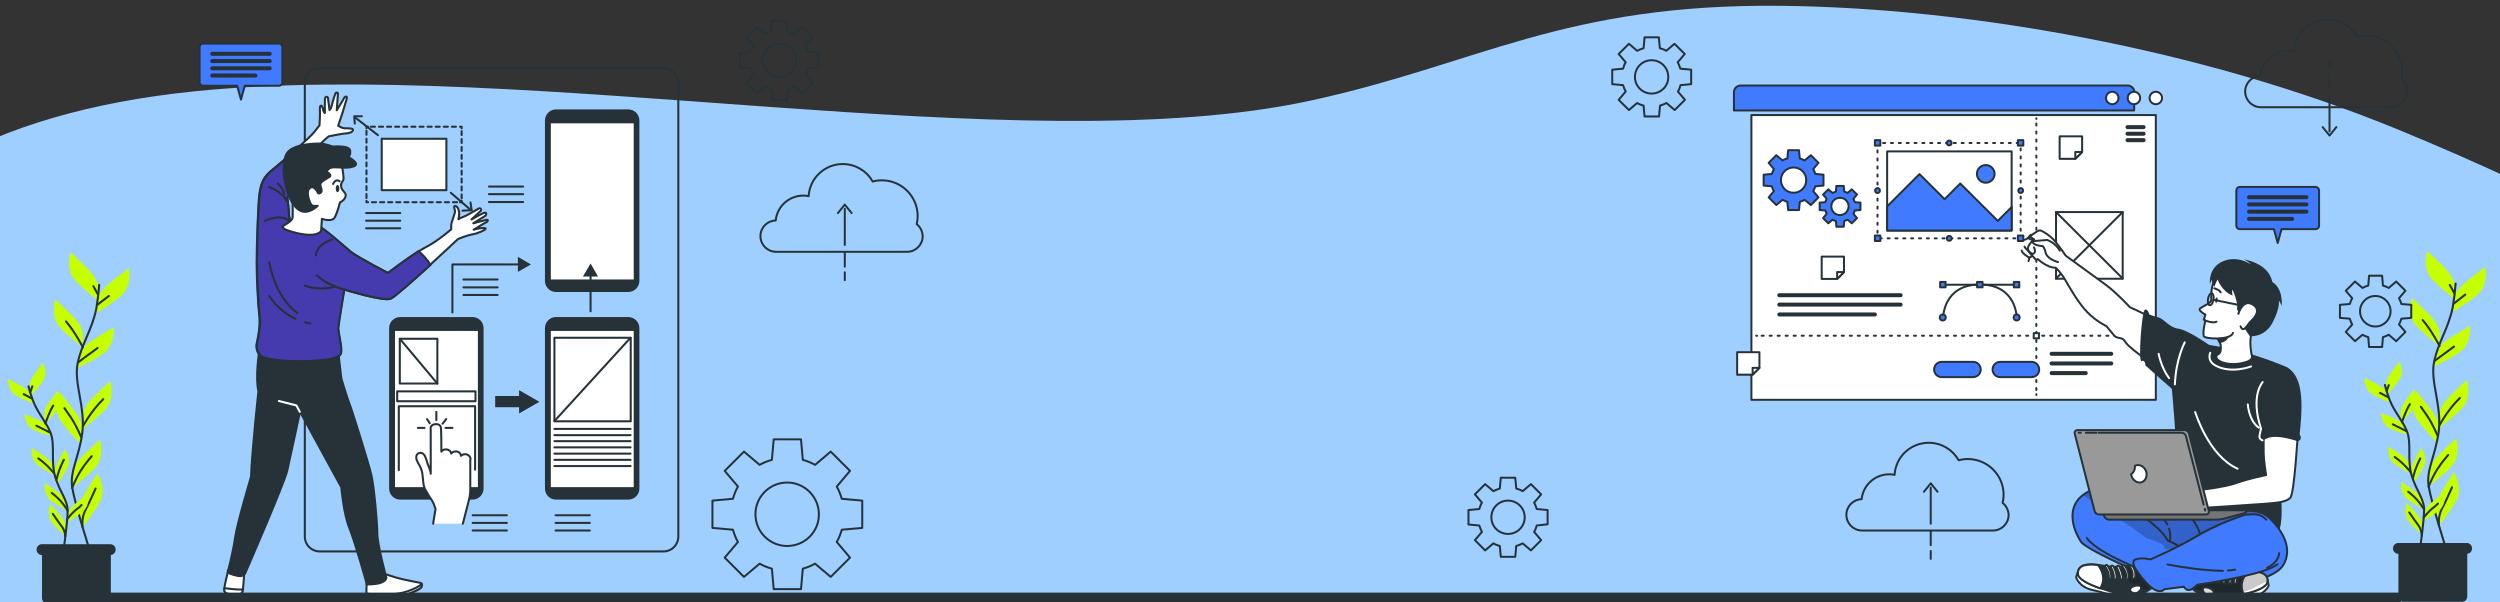 <?xml version="1.0" encoding="utf-8"?>
<!-- Generator: Adobe Illustrator 26.0.2, SVG Export Plug-In . SVG Version: 6.00 Build 0)  -->
<svg version="1.1" id="Layer_1" xmlns="http://www.w3.org/2000/svg" xmlns:xlink="http://www.w3.org/1999/xlink" x="0px" y="0px"
	 viewBox="0 0 1245 300" style="enable-background:new 0 0 1245 300;" xml:space="preserve">
<rect x="0" y="0" width="1245" height="300" fill="#333333" stroke="none"/>
<style type="text/css">
	.st0{clip-path:url(#SVGID_00000114767549216402545260000012587594046828557461_);}
	.st1{fill:#9FCFFF;}
	.st2{fill:none;stroke:#263238;stroke-width:1.023;stroke-linecap:round;stroke-linejoin:round;stroke-miterlimit:10;}
	.st3{fill:none;stroke:#263238;stroke-width:1.023;stroke-linecap:round;stroke-linejoin:round;}
	.st4{fill:none;stroke:#263238;stroke-width:1.023;stroke-linecap:round;stroke-linejoin:round;stroke-dasharray:2.017,2.017;}
	.st5{fill:none;stroke:#263238;stroke-width:1.023;stroke-linecap:round;stroke-linejoin:round;stroke-dasharray:1.969,1.969;}
	.st6{fill:#FFFFFF;stroke:#263238;stroke-width:1.023;stroke-linecap:round;stroke-linejoin:round;stroke-miterlimit:10;}
	.st7{fill:#263238;}
	.st8{fill:#263238;stroke:#263238;stroke-width:0.829;stroke-linecap:round;stroke-linejoin:round;stroke-miterlimit:10;}
	.st9{fill:#FFFFFF;stroke:#263238;stroke-width:0.829;stroke-linecap:round;stroke-linejoin:round;stroke-miterlimit:10;}
	.st10{fill:#C6FF00;}
	.st11{fill:none;stroke:#263238;stroke-width:1.035;stroke-linecap:round;stroke-linejoin:round;stroke-miterlimit:10;}
	.st12{fill:#FFFFFF;stroke:#263238;stroke-width:1.035;stroke-linecap:round;stroke-linejoin:round;stroke-miterlimit:10;}
	.st13{fill:#263238;stroke:#263238;stroke-width:1.035;stroke-linecap:round;stroke-linejoin:round;stroke-miterlimit:10;}
	.st14{fill:#453BAE;stroke:#263238;stroke-width:1.035;stroke-linecap:round;stroke-linejoin:round;stroke-miterlimit:10;}
	.st15{fill:none;stroke:#FFFFFF;stroke-width:1.035;stroke-linecap:round;stroke-linejoin:round;stroke-miterlimit:10;}
	.st16{fill:none;stroke:#263238;stroke-linecap:round;stroke-linejoin:round;stroke-miterlimit:10;}
	.st17{fill:#407BFF;stroke:#263238;stroke-linecap:round;stroke-linejoin:round;stroke-miterlimit:10;}
	.st18{fill:#FFFFFF;stroke:#263238;stroke-linecap:round;stroke-linejoin:round;stroke-miterlimit:10;}
	.st19{fill:none;stroke:#263238;stroke-width:2;stroke-linecap:round;stroke-linejoin:round;stroke-miterlimit:10;}
	.st20{fill:none;stroke:#263238;stroke-linecap:round;stroke-linejoin:round;}
	.st21{fill:none;stroke:#263238;stroke-linecap:round;stroke-linejoin:round;stroke-dasharray:0.998,2.995;}
	.st22{fill:none;stroke:#263238;stroke-linecap:round;stroke-linejoin:round;stroke-dasharray:0.998,2.994;}
	.st23{fill:#407BFF;}
	
		.st24{opacity:0.3;clip-path:url(#SVGID_00000174578677189639333760000007391255459011133614_);fill-opacity:0.7;enable-background:new    ;}
	
		.st25{opacity:0.3;clip-path:url(#SVGID_00000073694696258411360040000006683263550987801756_);fill-opacity:0.7;enable-background:new    ;}
	.st26{fill:#FFFFFF;}
	
		.st27{opacity:0.2;clip-path:url(#SVGID_00000078745263494822361990000002268253154822141827_);fill-opacity:0.7;enable-background:new    ;}
	
		.st28{opacity:0.3;clip-path:url(#SVGID_00000075155203828546708030000016276877099439565696_);fill-opacity:0.7;enable-background:new    ;}
	
		.st29{opacity:0.3;clip-path:url(#SVGID_00000035513682287578769390000004654942233305025459_);fill-opacity:0.7;enable-background:new    ;}
	.st30{fill:none;stroke:#FFFFFF;stroke-linecap:round;stroke-linejoin:round;stroke-miterlimit:10;}
	.st31{fill:#757575;stroke:#263238;stroke-linecap:round;stroke-linejoin:round;stroke-miterlimit:10;}
	.st32{fill:#999999;stroke:#263238;stroke-linecap:round;stroke-linejoin:round;stroke-miterlimit:10;}
	.st33{fill:none;stroke:#263238;stroke-linecap:round;stroke-linejoin:round;stroke-dasharray:0.978,2.934;}
	.st34{fill:none;stroke:#263238;stroke-linecap:round;stroke-linejoin:round;stroke-dasharray:1,3;}
	.st35{fill:none;stroke:#263238;stroke-width:5;stroke-linecap:round;stroke-linejoin:round;stroke-miterlimit:10;}
</style>
<g>
	<defs>
		<rect id="SVGID_1_" width="1245" height="300"/>
	</defs>
	<clipPath id="SVGID_00000104677290750678063140000008327517979728456592_">
		<use xlink:href="#SVGID_1_"  style="overflow:visible;"/>
	</clipPath>
	<g id="Background_Simple" style="clip-path:url(#SVGID_00000104677290750678063140000008327517979728456592_);">
		<path class="st1" d="M1427.6,309.8c-4.4-36.5,2.2-89-35.3-129.9c-38.6-42.1-117.7-82.3-198.6-115.6
			C1095.8,24.1,979.8,3.9,887.2,2.9c-108.7-1.2-150.8,29-234.5,47.2c-144,31.3-390.9-21.5-556-4.6C-7.6,56.1-71.7,96.6-84,148.2v176
			h1511.6V309.8z"/>
		<g>
			<path class="st2" d="M330.5,274.6H159.1c-4,0-7.3-3.3-7.3-7.3V41.2c0-4,3.3-7.3,7.3-7.3h171.4c4,0,7.3,3.3,7.3,7.3v226.1
				C337.8,271.3,334.5,274.6,330.5,274.6z"/>
			<g>
				<g>
					<g>
						<polyline class="st3" points="229.9,100 229.9,100.7 229.1,100.7 						"/>
						<line class="st4" x1="227.6" y1="100.7" x2="184" y2="100.7"/>
						<polyline class="st3" points="183.3,100.7 182.5,100.7 182.5,100 						"/>
						<line class="st5" x1="182.5" y1="98.6" x2="182.5" y2="64.6"/>
						<polyline class="st3" points="182.5,63.9 182.5,63.1 183.3,63.1 						"/>
						<line class="st4" x1="184.7" y1="63.1" x2="228.4" y2="63.1"/>
						<polyline class="st3" points="229.1,63.1 229.9,63.1 229.9,63.9 						"/>
						<line class="st5" x1="229.9" y1="65.3" x2="229.9" y2="99.3"/>
					</g>
				</g>
				<rect x="190.1" y="69.1" class="st6" width="32.2" height="25.6"/>
				<line class="st2" x1="188.2" y1="67.3" x2="177.1" y2="58.7"/>
				<line class="st2" x1="224.5" y1="96" x2="234" y2="104.2"/>
				<polyline class="st2" points="176.7,61.5 176.4,57.9 180.2,57.9 				"/>
				<polyline class="st2" points="234.3,100.8 234.9,104.7 230.3,104.9 				"/>
			</g>
			<g>
				<rect x="246.6" y="197.2" class="st7" width="15.6" height="5.6"/>
				<polygon class="st7" points="268.6,200.1 258.5,194.3 258.5,205.9 				"/>
			</g>
			<g>
				<g>
					<path id="XMLID_3_" class="st8" d="M235.3,248.4h-36c-2.8,0-5.1-2.3-5.1-5.1v-79.9c0-2.8,2.3-5.1,5.1-5.1h36
						c2.8,0,5.1,2.3,5.1,5.1v79.9C240.4,246.1,238.1,248.4,235.3,248.4z"/>
					<rect id="XMLID_2_" x="196.3" y="164.4" class="st9" width="42.1" height="78.6"/>
				</g>
				<g>
					<path class="st6" d="M230.5,260.8l3.2-12.5c0.3-1.3,0.5-2.7,0.5-4.1v-15c0.1-0.2,0.1-0.4,0.1-0.6c0-1.3-1.2-2.4-2.7-2.4
						c-0.8,0-1.5,0.3-2,0.8c-0.1-1.2-1.2-2.2-2.6-2.2c-1,0-1.8,0.4-2.3,1.1c-0.1-1.2-1.3-2.1-2.6-2.1c-1,0-1.8,0.4-2.3,1.1
						c0-2,0-11.5-0.3-12.3c-1-2.5-5.8-1.4-5,1.3v14.2c0,0,0,7.5,0,7.8c0-1.5-1.1-3.6-1.6-5.1c-0.4-1.4-0.8-2.9-1.6-4.2
						c-1.5-2.1-4.2-1-4,1.3c0.1,2,1.6,3.5,2.3,5.3c1.4,3.3,0.6,6.8,1.9,10.1c0.4,0.9,2.9,5,3.7,6.1c0.8,1.1,1.7,4.1,1.7,4.1
						l-1.2,7.3"/>
					<line class="st2" x1="217.3" y1="205.1" x2="217.3" y2="209.2"/>
					<line class="st2" x1="221.9" y1="213.1" x2="225.3" y2="213.1"/>
					<line class="st2" x1="208.1" y1="213.1" x2="211.4" y2="213.1"/>
					<line class="st2" x1="212.7" y1="208.7" x2="214" y2="210.8"/>
					<line class="st2" x1="220.4" y1="211" x2="222.2" y2="208.7"/>
				</g>
				<rect x="197.8" y="194.9" class="st2" width="39" height="4.9"/>
				<rect x="199.1" y="168.7" class="st2" width="18.7" height="22.3"/>
				<line class="st2" x1="199.1" y1="168.7" x2="217.8" y2="191"/>
				<polyline class="st2" points="198.6,234.1 198.6,202.3 236.6,202.3 236.6,233.9 				"/>
			</g>
			<g>
				<g>
					<path id="XMLID_4_" class="st8" d="M312.9,248.4h-36c-2.8,0-5.1-2.3-5.1-5.1v-79.9c0-2.8,2.3-5.1,5.1-5.1h36
						c2.8,0,5.1,2.3,5.1,5.1v79.9C318,246.1,315.7,248.4,312.9,248.4z"/>
					<rect id="XMLID_1_" x="273.9" y="164.4" class="st9" width="42.1" height="78.6"/>
				</g>
				<rect x="276.1" y="168.2" class="st2" width="38" height="41.6"/>
				<line class="st2" x1="276.1" y1="213.6" x2="314" y2="213.6"/>
				<line class="st2" x1="276.1" y1="216.7" x2="314" y2="216.7"/>
				<line class="st2" x1="276.1" y1="219.7" x2="314" y2="219.7"/>
				<line class="st2" x1="276.1" y1="222.8" x2="314" y2="222.8"/>
				<line class="st2" x1="276.1" y1="225.9" x2="314" y2="225.9"/>
				<line class="st2" x1="276.1" y1="229" x2="314" y2="229"/>
				<line class="st2" x1="276.1" y1="232.1" x2="314" y2="232.1"/>
				<line class="st2" x1="276.1" y1="209.7" x2="314" y2="168.2"/>
			</g>
			<g>
				<g>
					<path id="XMLID_6_" class="st8" d="M312.9,145h-36c-2.8,0-5.1-2.3-5.1-5.1V60c0-2.8,2.3-5.1,5.1-5.1h36c2.8,0,5.1,2.3,5.1,5.1
						v79.9C318,142.7,315.7,145,312.9,145z"/>
					<rect id="XMLID_5_" x="273.9" y="61" class="st9" width="42.1" height="78.6"/>
				</g>
			</g>
			<g>
				<g>
					<polyline class="st3" points="225.3,155.6 225.3,131.7 259,131.7 					"/>
					<g>
						<polygon class="st7" points="257.9,135.4 264.4,131.7 257.9,127.9 						"/>
					</g>
				</g>
			</g>
			<g>
				<g>
					<line class="st3" x1="294.1" y1="155" x2="294.1" y2="136.6"/>
					<g>
						<polygon class="st7" points="297.8,137.7 294.1,131.2 290.3,137.7 						"/>
					</g>
				</g>
			</g>
			<g>
				<line class="st2" x1="276.7" y1="256.6" x2="293.7" y2="256.6"/>
				<line class="st2" x1="276.7" y1="260.4" x2="293.7" y2="260.4"/>
				<line class="st2" x1="276.7" y1="264.2" x2="293.7" y2="264.2"/>
			</g>
			<g>
				<line class="st2" x1="235.4" y1="256.6" x2="252.4" y2="256.6"/>
				<line class="st2" x1="235.4" y1="260.4" x2="252.4" y2="260.4"/>
				<line class="st2" x1="235.4" y1="264.2" x2="252.4" y2="264.2"/>
			</g>
			<g>
				<line class="st2" x1="230.8" y1="139.2" x2="247.8" y2="139.2"/>
				<line class="st2" x1="230.8" y1="143.1" x2="247.8" y2="143.1"/>
				<line class="st2" x1="230.8" y1="146.9" x2="247.8" y2="146.9"/>
			</g>
			<g>
				<line class="st2" x1="243.5" y1="92.9" x2="260.5" y2="92.9"/>
				<line class="st2" x1="243.5" y1="96.7" x2="260.5" y2="96.7"/>
				<line class="st2" x1="243.5" y1="100.6" x2="260.5" y2="100.6"/>
			</g>
			<g>
				<line class="st2" x1="182.3" y1="106.1" x2="199.3" y2="106.1"/>
				<line class="st2" x1="182.3" y1="109.9" x2="199.3" y2="109.9"/>
				<line class="st2" x1="182.3" y1="113.7" x2="199.3" y2="113.7"/>
			</g>
		</g>
		<g>
			<g>
				<g>
					<g>
						<path class="st10" d="M48.9,142.9c0,0,0-3.7-5.2-9c-5.2-5.2-8.6-8.2-8.6-8.2s-2.6,8.6,2.3,13.9s11.6,10.1,11.6,10.1
							S48.9,142.9,48.9,142.9z"/>
						<path class="st10" d="M41.3,166.3c0,0,0-3.7-5.2-9c-5.2-5.2-8.6-8.2-8.6-8.2s-2.6,8.6,2.3,13.9c4.9,5.2,11.6,10.1,11.6,10.1
							S41.3,166.3,41.3,166.3z"/>
						<path class="st10" d="M48.6,149.2c0,0,0.4-3.7,6.2-8.4c5.8-4.7,9.4-7.3,9.4-7.3s1.7,8.8-3.7,13.6c-5.4,4.7-12.6,8.8-12.6,8.8
							L48.6,149.2z"/>
						<path class="st10" d="M39.4,176.9c0,0,0.8-3.7,7-7.7c6.2-4,10.2-6.3,10.2-6.3s0.8,9-5.1,13.1c-5.9,4.1-13.5,7.5-13.5,7.5
							L39.4,176.9z"/>
						<path class="st10" d="M41.1,207c0,0,0-3.7,5.2-9c5.2-5.2,8.6-8.2,8.6-8.2s2.6,8.6-2.3,13.9c-4.9,5.2-11.6,10.1-11.6,10.1
							S41.1,207,41.1,207z"/>
						<path class="st10" d="M41.1,214.4c0,0,0.5-3.7-3.9-9.6c-4.5-5.9-7.4-9.4-7.4-9.4s-3.8,8.2,0.3,14c4.1,5.9,10.1,11.7,10.1,11.7
							L41.1,214.4z"/>
						<path class="st10" d="M35.9,236.2c0,0,0-3.7,5.2-9c5.2-5.2,8.6-8.2,8.6-8.2s2.6,8.6-2.3,13.9c-4.9,5.2-11.6,10.1-11.6,10.1
							S35.9,236.2,35.9,236.2z"/>
						<path class="st10" d="M39.4,255.9c0,0-1-3.6,2.8-10c3.7-6.4,6.3-10.2,6.3-10.2s4.7,7.7,1.3,14s-8.7,12.7-8.7,12.7L39.4,255.9z
							"/>
					</g>
					<path class="st11" d="M49.4,141.9c-0.3,4-0.8,8.1-1.4,11.6c-2.1,10.7-7.3,17.6-9.3,27.3c-2.1,9.7,3.9,22.1,2.3,34.6
						c-1.6,12.4-6.4,19.3-5,27.6c1.4,8.3,8.6,30.8,8.6,30.8"/>
					<line class="st11" x1="48.6" y1="151.7" x2="54.2" y2="147.4"/>
					<line class="st11" x1="48.8" y1="146.7" x2="46.5" y2="142.5"/>
					<path class="st11" d="M39,180.4c0,0,4.7-3.6,9.6-7.1"/>
					<path class="st11" d="M41.3,173c0,0-3.9-7.7-8.4-12.9"/>
					<path class="st11" d="M41.3,212.3c0,0,3.7-7.2,10.1-13.5"/>
					<path class="st11" d="M40.4,217.6c0,0-2.4-5.7-5.1-9.7s-3.2-4.6-3.2-4.6"/>
					<path class="st11" d="M35.9,243c0,0,1.9-4.8,4.3-8.6c2.4-3.8,5.5-7.2,5.5-7.2"/>
					<path class="st11" d="M41.1,262.4c0,0-0.6-4.5,1.4-8.3c2-3.8,4.2-8.8,5.1-10.8"/>
				</g>
				<g>
					<g>
						<path class="st10" d="M14.6,192.9c0,0-0.4-2.3,2.3-6.2c2.7-3.9,4.5-6.1,4.5-6.1s2.6,5.1,0.1,8.9c-2.5,3.8-6.2,7.6-6.2,7.6
							L14.6,192.9z"/>
						<path class="st10" d="M21.9,206.8c0,0-0.4-2.3,2.3-6.2c2.7-3.9,4.5-6.1,4.5-6.1s2.6,5.1,0.1,8.9c-2.5,3.8-6.2,7.6-6.2,7.6
							L21.9,206.8z"/>
						<path class="st10" d="M15.5,196.9c0,0-0.6-2.3-4.8-4.6C6.6,190,4,188.7,4,188.7s-0.1,5.7,3.8,8.1s8.9,4.2,8.9,4.2L15.5,196.9z
							"/>
						<path class="st10" d="M24.3,213.2c0,0-0.9-2.2-5.2-4.1c-4.3-1.9-7-2.8-7-2.8s0.5,5.7,4.6,7.7s9.3,3.2,9.3,3.2L24.3,213.2z"/>
						<path class="st10" d="M26.4,232.3c0,0-0.4-2.3-4.3-5.1c-3.9-2.7-6.3-4.2-6.3-4.2s-0.7,5.7,2.9,8.5c3.6,2.8,8.4,5.1,8.4,5.1
							L26.4,232.3z"/>
						<path class="st10" d="M27.3,236.9c0,0-0.7-2.3,1.4-6.5c2.1-4.2,3.6-6.7,3.6-6.7s3.3,4.7,1.4,8.8c-1.9,4.1-5,8.4-5,8.4
							L27.3,236.9z"/>
						<path class="st10" d="M33.9,255.8c0,0,0.3-2.4,4-5.3c3.7-2.9,6-4.6,6-4.6s1,5.6-2.4,8.6c-3.5,3-8.1,5.6-8.1,5.6L33.9,255.8z"
							/>
						<path class="st10" d="M32.9,250c0,0-0.4-2.3-4.3-5.1s-6.3-4.2-6.3-4.2s-0.7,5.7,2.9,8.5c3.6,2.8,8.4,5.1,8.4,5.1L32.9,250z"/>
						<path class="st10" d="M32.9,262.8c0,0,0.2-2.4-2.8-6c-3-3.6-5-5.7-5-5.7s-2.1,5.3,0.7,8.9c2.8,3.6,6.8,7,6.8,7L32.9,262.8z"/>
					</g>
					<path class="st11" d="M14.2,192.4c0.6,2.5,1.4,5,2.2,7.1c2.5,6.5,6.5,10.3,8.8,16.1c2.3,5.8,0,14.3,2.3,21.9
						c2.3,7.6,6.1,11.4,6.2,16.8c0,5.4-2.1,20.2-2.1,20.2"/>
					<line class="st11" x1="15.8" y1="198.4" x2="11.8" y2="196.3"/>
					<line class="st11" x1="15.1" y1="195.3" x2="16.1" y2="192.4"/>
					<path class="st11" d="M24.9,215.4c0,0-3.4-1.7-6.8-3.4"/>
					<path class="st11" d="M22.6,211c0,0,1.6-5.3,3.9-9"/>
					<path class="st11" d="M26.9,235.7c0,0-3.1-4.1-7.8-7.4"/>
					<path class="st11" d="M28.1,238.9c0,0,0.9-3.8,2.2-6.7c1.3-2.9,1.5-3.2,1.5-3.2"/>
					<path class="st11" d="M33.5,258.4c0,0,2.7-3.3,4.3-4.5c1.7-1.2,2.8-2.4,2.8-2.4"/>
					<path class="st11" d="M33.7,254.3c0,0-1.7-2.8-3.6-4.9c-1.9-2.1-4.3-3.9-4.3-3.9"/>
					<path class="st11" d="M32.5,267.1c0,0-0.1-2.9-1.8-5c-1.7-2.2-3.6-5.1-4.4-6.2"/>
				</g>
			</g>
			<g>
				<path class="st7" d="M52.5,300.4H23.5c-1.5,0-2.6-1.2-2.6-2.6V272h34.3v25.8C55.2,299.2,54,300.4,52.5,300.4z"/>
				<path class="st7" d="M54.9,276.4h-34c-1.5,0-2.7-1.2-2.7-2.7l0,0c0-1.5,1.2-2.7,2.7-2.7h34c1.5,0,2.7,1.2,2.7,2.7l0,0
					C57.6,275.2,56.4,276.4,54.9,276.4z"/>
			</g>
		</g>
		<g>
			<g>
				<g>
					<path class="st10" d="M1222.5,142.2c0,0,0-3.7-5.2-9c-5.2-5.2-8.6-8.2-8.6-8.2s-2.6,8.6,2.3,13.9c4.9,5.2,11.6,10.1,11.6,10.1
						V142.2z"/>
					<path class="st10" d="M1214.9,165.6c0,0,0-3.7-5.2-9c-5.2-5.2-8.6-8.2-8.6-8.2s-2.6,8.6,2.3,13.9c4.9,5.2,11.6,10.1,11.6,10.1
						V165.6z"/>
					<path class="st10" d="M1222.1,148.6c0,0,0.4-3.7,6.2-8.4c5.8-4.7,9.4-7.3,9.4-7.3s1.7,8.8-3.7,13.6c-5.4,4.7-12.6,8.8-12.6,8.8
						L1222.1,148.6z"/>
					<path class="st10" d="M1212.9,176.2c0,0,0.8-3.7,7-7.7c6.2-4,10.2-6.3,10.2-6.3s0.8,9-5.1,13.1c-5.9,4.1-13.5,7.5-13.5,7.5
						L1212.9,176.2z"/>
					<path class="st10" d="M1214.7,206.4c0,0,0-3.7,5.2-9c5.2-5.2,8.6-8.2,8.6-8.2s2.6,8.6-2.3,13.9c-4.9,5.2-11.6,10.1-11.6,10.1
						V206.4z"/>
					<path class="st10" d="M1214.6,213.7c0,0,0.5-3.7-3.9-9.6c-4.5-5.9-7.4-9.4-7.4-9.4s-3.8,8.2,0.3,14
						c4.1,5.9,10.1,11.7,10.1,11.7L1214.6,213.7z"/>
					<path class="st10" d="M1209.4,235.5c0,0,0-3.7,5.2-9c5.2-5.2,8.6-8.2,8.6-8.2s2.6,8.6-2.3,13.9c-4.9,5.2-11.6,10.1-11.6,10.1
						V235.5z"/>
					<path class="st10" d="M1212.9,255.3c0,0-1-3.6,2.8-10c3.7-6.4,6.3-10.2,6.3-10.2s4.7,7.7,1.3,14c-3.4,6.3-8.7,12.7-8.7,12.7
						L1212.9,255.3z"/>
				</g>
				<path class="st11" d="M1222.9,141.2c-0.3,4-0.8,8.1-1.4,11.6c-2.1,10.7-7.3,17.6-9.3,27.3c-2.1,9.7,3.9,22.1,2.3,34.6
					c-1.6,12.4-6.4,19.3-5,27.6c1.4,8.3,8.6,30.8,8.6,30.8"/>
				<line class="st11" x1="1222.1" y1="151.1" x2="1227.7" y2="146.7"/>
				<line class="st11" x1="1222.3" y1="146.1" x2="1220" y2="141.9"/>
				<path class="st11" d="M1212.5,179.7c0,0,4.7-3.6,9.6-7.1"/>
				<path class="st11" d="M1214.9,172.3c0,0-3.9-7.7-8.4-12.9"/>
				<path class="st11" d="M1214.9,211.7c0,0,3.7-7.2,10.1-13.5"/>
				<path class="st11" d="M1213.9,216.9c0,0-2.4-5.7-5.1-9.7c-2.8-4.1-3.2-4.6-3.2-4.6"/>
				<path class="st11" d="M1209.4,242.4c0,0,1.9-4.8,4.3-8.6c2.4-3.8,5.5-7.2,5.5-7.2"/>
				<path class="st11" d="M1214.6,261.8c0,0-0.6-4.5,1.4-8.3s4.2-8.8,5.1-10.8"/>
			</g>
			<g>
				<g>
					<path class="st10" d="M1188.1,192.3c0,0-0.4-2.3,2.3-6.2c2.7-3.9,4.5-6.1,4.5-6.1s2.6,5.1,0.1,8.9c-2.5,3.8-6.2,7.6-6.2,7.6
						L1188.1,192.3z"/>
					<path class="st10" d="M1195.4,206.1c0,0-0.4-2.3,2.3-6.2c2.7-3.9,4.5-6.1,4.5-6.1s2.6,5.1,0.1,8.9c-2.5,3.8-6.2,7.6-6.2,7.6
						L1195.4,206.1z"/>
					<path class="st10" d="M1189,196.2c0,0-0.6-2.3-4.8-4.6c-4.1-2.3-6.7-3.5-6.7-3.5s-0.1,5.7,3.8,8.1s8.9,4.2,8.9,4.2L1189,196.2z
						"/>
					<path class="st10" d="M1197.8,212.6c0,0-0.9-2.2-5.2-4.1c-4.3-1.9-7-2.8-7-2.8s0.5,5.7,4.6,7.7c4.1,1.9,9.3,3.2,9.3,3.2
						L1197.8,212.6z"/>
					<path class="st10" d="M1200,231.6c0,0-0.4-2.3-4.3-5.1c-3.9-2.7-6.3-4.2-6.3-4.2s-0.7,5.7,2.9,8.5c3.6,2.8,8.4,5.1,8.4,5.1
						L1200,231.6z"/>
					<path class="st10" d="M1200.8,236.2c0,0-0.7-2.3,1.4-6.5c2.1-4.2,3.6-6.7,3.6-6.7s3.3,4.7,1.4,8.8c-1.9,4.1-5,8.4-5,8.4
						L1200.8,236.2z"/>
					<path class="st10" d="M1207.4,255.2c0,0,0.3-2.4,4-5.3s6-4.6,6-4.6s1,5.6-2.4,8.6c-3.5,3-8.1,5.6-8.1,5.6L1207.4,255.2z"/>
					<path class="st10" d="M1206.4,249.3c0,0-0.4-2.3-4.3-5.1c-3.9-2.7-6.3-4.2-6.3-4.2s-0.7,5.7,2.9,8.5s8.4,5.1,8.4,5.1
						L1206.4,249.3z"/>
					<path class="st10" d="M1206.4,262.1c0,0,0.2-2.4-2.8-6c-3-3.6-5-5.7-5-5.7s-2.1,5.3,0.7,8.9c2.8,3.6,6.8,7,6.8,7L1206.4,262.1z
						"/>
				</g>
				<path class="st11" d="M1187.7,191.7c0.6,2.5,1.4,5,2.2,7.1c2.5,6.5,6.5,10.3,8.8,16.1c2.3,5.8,0,14.3,2.3,21.9
					c2.3,7.6,6.1,11.4,6.2,16.8s-2.1,20.2-2.1,20.2"/>
				<line class="st11" x1="1189.3" y1="197.8" x2="1185.3" y2="195.7"/>
				<line class="st11" x1="1188.6" y1="194.7" x2="1189.6" y2="191.8"/>
				<path class="st11" d="M1198.4,214.7c0,0-3.4-1.7-6.8-3.4"/>
				<path class="st11" d="M1196.2,210.3c0,0,1.6-5.3,3.9-9"/>
				<path class="st11" d="M1200.4,235c0,0-3.1-4.1-7.8-7.4"/>
				<path class="st11" d="M1201.6,238.2c0,0,0.9-3.8,2.2-6.7c1.3-2.9,1.5-3.2,1.5-3.2"/>
				<path class="st11" d="M1207,257.7c0,0,2.7-3.3,4.3-4.5c1.7-1.2,2.8-2.4,2.8-2.4"/>
				<path class="st11" d="M1207.2,253.7c0,0-1.7-2.8-3.6-4.9c-1.9-2.1-4.3-3.9-4.3-3.9"/>
				<path class="st11" d="M1206,266.4c0,0-0.1-2.9-1.8-5c-1.7-2.2-3.6-5.1-4.4-6.2"/>
			</g>
		</g>
		<g>
			<path class="st7" d="M1226.1,299.7H1197c-1.5,0-2.6-1.2-2.6-2.6v-25.8h34.3v25.8C1228.7,298.6,1227.5,299.7,1226.1,299.7z"/>
			<path class="st7" d="M1228.4,275.8h-34c-1.5,0-2.7-1.2-2.7-2.7l0,0c0-1.5,1.2-2.7,2.7-2.7h34c1.5,0,2.7,1.2,2.7,2.7l0,0
				C1231.1,274.6,1229.9,275.8,1228.4,275.8z"/>
		</g>
		<g>
			<g>
				<path class="st12" d="M113.4,285.2c0,0-1.6,6.1-1.6,7.6c0,1.5-0.4,2.6,2.9,3.2c3.3,0.6,5.5,0.3,6-1.3c0.5-1.5,0.9-9.2,0.9-9.2
					l-8.1-1.5L113.4,285.2z"/>
				<path class="st12" d="M120.7,294.7c0.1-0.2,0.1-0.6,0.2-1.1c-3.4,0.1-7.5-0.5-9.2-0.7c0,1.5-0.3,2.4,2.9,3.1
					C118.1,296.6,120.2,296.2,120.7,294.7z"/>
			</g>
			<g>
				<path class="st12" d="M191.2,285.7c0,0,2.6,0.9,6.3,2s11.3,2.4,12,2.6c0.8,0.1,0.8,1.7,0.1,2.3c-0.6,0.6-4,2.6-7.9,3.6
					c-4,1-17.4,1.9-18.6,1.2c-1-0.6-0.6-6.9-0.3-8.3C183.2,287.7,191.2,285.7,191.2,285.7z"/>
				<path class="st12" d="M209.6,292.7c0.4-0.4,0.6-1.3,0.4-1.8c-2.6,2.1-7.8,4.3-13.1,4.9c-5.3,0.5-12.2,0.1-14.4-0.1
					c0.1,0.9,0.3,1.5,0.5,1.7c1.2,0.8,14.6-0.1,18.6-1.2C205.6,295.2,209,293.3,209.6,292.7z"/>
			</g>
			<path class="st13" d="M129.2,174.1c0,0-2.2,13.4-0.5,20.8c0,0-3.2,29.5-3.7,42.6c0,0-6.9,23.1-7.9,30.2c-1,7.2-3.7,17.4-3.7,17.4
				s1.5,1,5,1.7c3.5,0.7,4-2,4-2s19.1-43.9,20.6-50.3c1.5-6.4,6.4-29.5,6.4-29.5l20.6,37.7c0,0,1,12.9,4,20.3c3,7.4,8.7,28,8.7,28
				s3.7,0.2,6.7-0.7c3-1,3-2.5,3-2.5s-4.5-16.6-4.5-22.1c0-5.5-1.7-24-3-29.3c-1.2-5.2-9.7-32.5-10.9-35.4c-1.2-3-4-12.4-4-12.4
				l-1.7-14.6C168.1,174.1,146.8,180.1,129.2,174.1z"/>
			<path class="st12" d="M145,110.9c0,0-1.1-2.5-1.1-4c0-1.5-0.8-8.7-0.8-8.7s11-19.9,14-23.7c3-3.8,6.6-6.6,6.6-6.6
				s7.4-1.5,8.9-1.5s3.2-0.8,3.2-1.7c0-0.9-2.5-0.8-4-0.8s-3.4-1.3-3.4-1.3s2.5-7.1,3.2-9.9c0.4-1.5,1.7-4.6,0.8-4.6
				c-0.9,0-1.1,0.8-1.7,1.9c-0.6,1.1-3,4.9-3,4.9l0.6-8.4c0,0-0.8-1.1-1.3,0.2c-0.6,1.3-1.7,5.3-1.9,6.3c-0.2,0.9-1,1.8-1,1.8
				l-0.8-6.2c0,0-1.3-1.4-1.5,1c-0.1,1.3,0,5.7,0,6.5c0,0.8-0.8-1.1-0.8-1.1s-0.4-2.1-0.9-2.3c-0.6-0.3-0.9,0.4-0.8,1.9
				c0.2,1.5-0.2,7.8-0.2,7.8s-1.1,1.5-2.8,3.6c-1.7,2.1-15.4,14.4-20.5,18.4c-5.1,4-5.7,7.2-6.5,11.2c-0.8,4-1.5,27.1-1.5,35.5
				c0,8.4,0.8,21.6,1.3,26c0.6,4.4-0.4,10.1-1.1,13.1c-0.8,3,0,5.7,2.1,7.2c2.1,1.5,11,2.5,18.4,2.5c7.4,0,15-0.8,17.3-1.5
				c2.3-0.8,4-0.9,4-4c0-3-1.5-9.1-1.5-10.8s3-19.4,3-19.4s19.4,5.9,23,4.6c3.6-1.3,33.8-29.8,33.8-29.8s4.7-1.9,7.2-2.3
				c2.5-0.4,6.3-2.1,6.5-2.7c0.2-0.6-0.4-0.4-1.9-0.4s-4,0.8-4,0.8s5.2-3.3,6.1-3.6c0.6-0.2,1.7-1.6,0.2-1.3
				c-1.9,0.4-6.5,1.7-6.5,1.7l6.1-3.8c0,0,0.9-1.5-0.2-1.5s-6.8,3.4-6.8,3.4l4.4-4.1c0.9-0.8,0.1-1.9-0.9-1.3c0,0-5.1,2.9-5.1,2.9
				c-1.9,1.1-4,1.8-4,1.8l-0.9,0.6c0,0,0.4-2.1,0.4-3s-0.6-3.4-1.9-3.6c-1.3-0.2-0.2,1.7-0.2,2.7c0,0.9-1.9,5.9-1.9,6.6
				c0,0.8,0,2.3,0,2.3s-6.5,5.7-12.3,8.7c-5.9,3-19.2,13.1-19.2,13.1s-15.2-7.8-18.6-10.6c-3.4-2.8-7.2-6.3-11-9.3
				c-3.8-3-6.3-4.4-6.3-4.4L145,110.9z"/>
			<g>
				<path class="st14" d="M208.4,125.1c-6.4,4.1-15.2,10.8-15.2,10.8s-15.2-7.8-18.6-10.6c-3.4-2.8-7.2-6.3-11-9.3
					c-3.8-3-6.3-4.4-6.3-4.4L145,111c0,0-1.1-2.5-1.1-4c0-1.5-0.8-8.7-0.8-8.7s5.7-10.3,10-17.5c-0.1-0.1-0.2-0.2-0.3-0.4
					c-2.1-2.1-5.1-3.3-7.6-3.9c-3.6,3.2-7.1,6.2-9.2,7.9c-5.1,4-5.7,7.2-6.5,11.2c-0.8,4-1.5,27.1-1.5,35.5c0,8.4,0.8,21.6,1.3,26
					c0.6,4.4-0.4,10.1-1.1,13.1c-0.8,3,0,5.7,2.1,7.2c2.1,1.5,11,2.5,18.4,2.5c7.4,0,15-0.8,17.3-1.5c2.3-0.8,4-0.9,4-4
					c0-3-1.5-9.1-1.5-10.8s3-19.4,3-19.4s19.4,5.9,23,4.6c1.9-0.7,11.4-9.2,19.9-16.9C212.5,128.9,210.3,126.6,208.4,125.1z"/>
				<path class="st11" d="M165.4,119.3c0,0-7.6,2.1-8.1,7.9"/>
				<path class="st11" d="M171.3,144.2c0,0-8.9-2.4-13.5-7.1"/>
				<path class="st11" d="M166.4,142.9c0,0-7.6,2.1-14.6-0.7"/>
				<path class="st11" d="M134.1,130.6c0,0,2.4,16.8,14,25.3"/>
				<path class="st11" d="M151.9,160.5c0.9,0.2,1.8,0.5,2.7,0.6"/>
				<path class="st11" d="M134.1,147.5c0,0,4.3,7.1,13,11.3"/>
				<path class="st11" d="M131.9,110c0,0,7.4-3.7,11.8-0.2"/>
				<path class="st11" d="M134,93.1c0,0,6.7,2.3,8.6,6.9"/>
				<path class="st11" d="M138.4,91.5c0,0,2.3,1.6,3.2,5.1"/>
			</g>
			<g>
				<path class="st12" d="M170,80.6c0,0,1.1,6.5,1.1,8.2c0,1.7-1.9,2.3-1.1,4.6c0.8,2.3,2.5,2.5,2.1,4.4c-0.4,1.9-2.8,3-2.8,3
					s-1.3,5.3-2.7,7.6c-1.3,2.3-6.3,0.6-6.3,0.6l-0.4,6.1c0,0-1.7,2.5-8,1.7c-6.3-0.8-10.4-2.8-10.4-2.8l-0.9-1.3
					c0,0,4.9-2.5,5.1-4.2c0.2-1.7,0-5.7,0-11.4c0-5.7-1.7-16.7,7.6-19.6C162.6,74.5,170,80.6,170,80.6z"/>
				<path class="st13" d="M158.4,96.2c0,0-2.1-4.9-4.5-2.1c-1.6,1.8,0.4,7.2,1.3,8c0.9,0.8,3,0.4,3,0.4s-3,3-6.3,3
					c-3.2,0-6.1-3-8.2-8.4c-2.1-5.3-3.6-14.4-1.3-19.9c2.3-5.5,14-5.7,16.7-5.7c2.7,0,6.6,1.5,6.6,1.5s8.5-0.8,8.7,2.1
					c0.2,2.8-1.1,3-1.1,3s6.1,3.2,3.2,4.6c-2.8,1.3-7.2,0.6-10.1,0.6s-3.8,2.1-3.8,2.1s2.7,1.7,1.7,2.5c-0.9,0.8-4.4,2.3-4.7,3.6
					c-0.4,1.3,1.3,3.4,0.2,4.4C158.8,96.7,158.4,96.2,158.4,96.2z"/>
				<path class="st7" d="M169,93.9c0,1-0.4,1.8-0.9,1.8c-0.5,0-0.9-0.8-0.9-1.8c0-1,0.4-1.8,0.9-1.8C168.6,92.1,169,92.9,169,93.9z"
					/>
				<path class="st11" d="M165.9,91.6c0,0,1.2-2.9,3.2-1.3"/>
			</g>
			<polyline class="st15" points="149.3,205.1 147.6,201.9 138.9,199.7 			"/>
		</g>
	</g>
	<g id="Graphics" style="clip-path:url(#SVGID_00000104677290750678063140000008327517979728456592_);">
		<path class="st16" d="M842.2,41.9v-7.2l-5.4-0.5c-0.3-1.1-0.8-2.2-1.3-3.2l3.5-4.1l-5.1-5.1l-4.1,3.5c-1-0.6-2.1-1-3.2-1.3
			l-0.5-5.4H819l-0.5,5.4c-1.1,0.3-2.2,0.8-3.2,1.3l-4.1-3.5l-5.1,5.1l3.5,4.1c-0.6,1-1,2.1-1.3,3.2l-5.4,0.5v7.2l5.4,0.5
			c0.3,1.1,0.8,2.2,1.3,3.2l-3.5,4.1l5.1,5.1l4.1-3.5c1,0.6,2.1,1,3.2,1.3l0.5,5.4h7.2l0.5-5.4c1.1-0.3,2.2-0.8,3.2-1.3l4.1,3.5
			l5.1-5.1l-3.5-4.1c0.6-1,1-2.1,1.3-3.2L842.2,41.9z M822.5,46.6c-4.6,0-8.3-3.7-8.3-8.3s3.7-8.3,8.3-8.3c4.6,0,8.3,3.7,8.3,8.3
			C830.9,42.9,827.1,46.6,822.5,46.6z"/>
		<path class="st16" d="M770.7,261.1V254l-5.4-0.5c-0.3-1.1-0.8-2.2-1.3-3.2l3.5-4.1l-5.1-5.1l-4.1,3.5c-1-0.6-2.1-1-3.2-1.3
			l-0.5-5.4h-7.2l-0.5,5.4c-1.1,0.3-2.2,0.8-3.2,1.3l-4.1-3.5l-5.1,5.1l3.5,4.1c-0.6,1-1,2.1-1.3,3.2l-5.4,0.5v7.2l5.4,0.5
			c0.3,1.1,0.8,2.2,1.3,3.2l-3.5,4.1l5.1,5.1l4.1-3.5c1,0.6,2.1,1,3.2,1.3l0.5,5.4h7.2l0.5-5.4c1.1-0.3,2.2-0.8,3.2-1.3l4.1,3.5
			l5.1-5.1l-3.5-4.1c0.6-1,1-2.1,1.3-3.2L770.7,261.1z M751,265.9c-4.6,0-8.3-3.7-8.3-8.3c0-4.6,3.7-8.3,8.3-8.3
			c4.6,0,8.3,3.7,8.3,8.3C759.3,262.2,755.6,265.9,751,265.9z"/>
		<path class="st16" d="M407.8,33.6v-7.2l-5.4-0.5c-0.3-1.1-0.8-2.2-1.3-3.2l3.5-4.1l-5.1-5.1l-4.1,3.5c-1-0.6-2.1-1-3.2-1.3
			l-0.5-5.4h-7.2l-0.5,5.4C383,16,382,16.5,381,17l-4.1-3.5l-5.1,5.1l3.5,4.1c-0.6,1-1,2.1-1.3,3.2l-5.4,0.5v7.2l5.4,0.5
			c0.3,1.1,0.8,2.2,1.3,3.2l-3.5,4.1l5.1,5.1l4.1-3.5c1,0.6,2.1,1,3.2,1.3l0.5,5.4h7.2l0.5-5.4c1.1-0.3,2.2-0.8,3.2-1.3l4.1,3.5
			l5.1-5.1l-3.5-4.1c0.6-1,1-2.1,1.3-3.2L407.8,33.6z M388.2,38.3c-4.6,0-8.3-3.7-8.3-8.3s3.7-8.3,8.3-8.3s8.3,3.7,8.3,8.3
			C396.5,34.6,392.8,38.3,388.2,38.3z"/>
		<path class="st16" d="M429.4,262.9v-13.6l-10.2-0.9c-0.6-2.1-1.4-4.2-2.5-6.1l6.6-7.8l-9.6-9.6l-7.8,6.6c-1.9-1.1-4-1.9-6.1-2.5
			l-0.9-10.2h-13.6l-0.9,10.2c-2.1,0.6-4.2,1.4-6.1,2.5l-7.8-6.6l-9.6,9.6l6.6,7.8c-1.1,1.9-1.9,4-2.5,6.1l-10.2,0.9v13.6l10.2,0.9
			c0.6,2.1,1.4,4.2,2.5,6.1l-6.6,7.8l9.6,9.6l7.8-6.6c1.9,1.1,4,1.9,6.1,2.5l0.9,10.2h13.6l0.9-10.2c2.1-0.6,4.2-1.4,6.1-2.5
			l7.8,6.6l9.6-9.6l-6.6-7.8c1.1-1.9,1.9-4,2.5-6.1L429.4,262.9z M392,271.9c-8.7,0-15.8-7.1-15.8-15.8c0-8.7,7.1-15.8,15.8-15.8
			c8.7,0,15.8,7.1,15.8,15.8C407.9,264.8,400.8,271.9,392,271.9z"/>
		<path class="st16" d="M1200.8,158.3v-6.5l-4.9-0.4c-0.3-1-0.7-2-1.2-2.9l3.2-3.7l-4.6-4.6l-3.7,3.2c-0.9-0.5-1.9-0.9-2.9-1.2
			l-0.4-4.9h-6.5l-0.4,4.9c-1,0.3-2,0.7-2.9,1.2l-3.7-3.2l-4.6,4.6l3.2,3.7c-0.5,0.9-0.9,1.9-1.2,2.9l-4.9,0.4v6.5l4.9,0.4
			c0.3,1,0.7,2,1.2,2.9l-3.2,3.7l4.6,4.6l3.7-3.2c0.9,0.5,1.9,0.9,2.9,1.2l0.4,4.9h6.5l0.4-4.9c1-0.3,2-0.7,2.9-1.2l3.7,3.2l4.6-4.6
			l-3.2-3.7c0.5-0.9,0.9-1.9,1.2-2.9L1200.8,158.3z M1182.9,162.6c-4.2,0-7.6-3.4-7.6-7.6s3.4-7.6,7.6-7.6c4.2,0,7.6,3.4,7.6,7.6
			S1187.1,162.6,1182.9,162.6z"/>
		<g>
			<path class="st16" d="M1195.9,39.6c0.3-1.3,0.5-2.6,0.5-4c0-9.8-8-17.8-17.8-17.8c-1.6,0-3.2,0.2-4.6,0.6
				c-2.9-5.2-8.5-8.7-14.9-8.7c-9.1,0-16.5,7.1-17,16c-0.8-0.2-1.7-0.3-2.6-0.3c-7.2,0-13.1,5.4-13.8,12.4c-4.2,0.1-7.6,3.5-7.6,7.8
				c0,4.3,3.5,7.8,7.8,7.8h65.2c4.3,0,7.8-3.5,7.8-7.8C1198.8,43.2,1197.7,41.1,1195.9,39.6z"/>
			<g>
				<line class="st16" x1="1160.1" y1="47.5" x2="1160.1" y2="65.4"/>
				<line class="st16" x1="1160.1" y1="36.7" x2="1160.1" y2="43.9"/>
				<line class="st16" x1="1160.1" y1="30" x2="1160.1" y2="33.8"/>
				<polyline class="st16" points="1156.7,63.3 1160.1,67.5 1163.5,63.3 				"/>
			</g>
		</g>
		<g>
			<path class="st16" d="M997.3,250.4c0.3-1.3,0.5-2.6,0.5-4c0-9.8-8-17.8-17.8-17.8c-1.6,0-3.2,0.2-4.6,0.6
				c-2.9-5.2-8.5-8.7-14.9-8.7c-9.1,0-16.5,7.1-17,16c-0.8-0.2-1.7-0.3-2.6-0.3c-7.2,0-13.1,5.4-13.8,12.4c-4.2,0.1-7.6,3.5-7.6,7.8
				c0,4.3,3.5,7.8,7.8,7.8h65.2c4.3,0,7.8-3.5,7.8-7.8C1000.2,254,999,251.8,997.3,250.4z"/>
			<g>
				<line class="st16" x1="961.5" y1="260.8" x2="961.5" y2="242.8"/>
				<line class="st16" x1="961.5" y1="271.5" x2="961.5" y2="264.4"/>
				<line class="st16" x1="961.5" y1="278.3" x2="961.5" y2="274.4"/>
				<polyline class="st16" points="964.9,244.9 961.5,240.7 958.1,244.9 				"/>
			</g>
		</g>
		<g>
			<path class="st16" d="M456.5,111.6c0.3-1.3,0.5-2.6,0.5-4c0-9.8-8-17.8-17.8-17.8c-1.6,0-3.2,0.2-4.6,0.6
				c-2.9-5.2-8.5-8.7-14.9-8.7c-9.1,0-16.5,7.1-17,16c-0.8-0.2-1.7-0.3-2.6-0.3c-7.2,0-13.1,5.4-13.8,12.4c-4.2,0.1-7.6,3.5-7.6,7.8
				c0,4.3,3.5,7.8,7.8,7.8h65.2c4.3,0,7.8-3.5,7.8-7.8C459.4,115.2,458.3,113,456.5,111.6z"/>
			<g>
				<line class="st16" x1="420.7" y1="122" x2="420.7" y2="104"/>
				<line class="st16" x1="420.7" y1="132.8" x2="420.7" y2="125.6"/>
				<line class="st16" x1="420.7" y1="139.5" x2="420.7" y2="135.6"/>
				<polyline class="st16" points="424.1,106.1 420.7,101.9 417.3,106.1 				"/>
			</g>
		</g>
	</g>
	<g id="Interface" style="clip-path:url(#SVGID_00000104677290750678063140000008327517979728456592_);">
		<path class="st17" d="M1062.8,55H863.5v-9.1c0-1.8,1.5-3.3,3.3-3.3h192.8c1.8,0,3.3,1.5,3.3,3.3L1062.8,55L1062.8,55z"/>
		<rect x="872.2" y="57.3" class="st18" width="201.4" height="141.8"/>
		<path class="st18" d="M1076.7,48.8c0,1.7-1.4,3.1-3.1,3.1c-1.7,0-3.1-1.4-3.1-3.1s1.4-3.1,3.1-3.1
			C1075.3,45.7,1076.7,47.1,1076.7,48.8z"/>
		<path class="st18" d="M1065.8,48.8c0,1.7-1.4,3.1-3.1,3.1c-1.7,0-3.1-1.4-3.1-3.1s1.4-3.1,3.1-3.1
			C1064.5,45.7,1065.8,47.1,1065.8,48.8z"/>
		<path class="st18" d="M1055,48.8c0,1.7-1.4,3.1-3.1,3.1c-1.7,0-3.1-1.4-3.1-3.1s1.4-3.1,3.1-3.1C1053.6,45.7,1055,47.1,1055,48.8z
			"/>
		<g>
			<line class="st19" x1="1067.5" y1="63.3" x2="1059.5" y2="63.3"/>
			<line class="st19" x1="1067.5" y1="66.6" x2="1059.5" y2="66.6"/>
			<line class="st19" x1="1067.5" y1="69.8" x2="1059.5" y2="69.8"/>
		</g>
		<g>
			<line class="st19" x1="886.1" y1="147" x2="946.5" y2="147"/>
			<line class="st19" x1="886.1" y1="151.7" x2="946.5" y2="151.7"/>
			<line class="st19" x1="886.1" y1="156.6" x2="933.7" y2="156.6"/>
		</g>
		<g>
			<g>
				<g>
					<line class="st20" x1="1014.1" y1="58.9" x2="1014.1" y2="59.2"/>
					<line class="st21" x1="1014.1" y1="61.5" x2="1014.1" y2="195.1"/>
					<line class="st20" x1="1014.1" y1="196.3" x2="1014.1" y2="196.7"/>
				</g>
			</g>
			<g>
				<g>
					<line class="st20" x1="874.6" y1="167.2" x2="875" y2="167.2"/>
					<line class="st22" x1="877.3" y1="167.2" x2="1069" y2="167.2"/>
					<line class="st20" x1="1070.2" y1="167.2" x2="1070.5" y2="167.2"/>
				</g>
			</g>
			<rect x="1012.8" y="165.9" class="st18" width="2.6" height="2.6"/>
		</g>
		<g>
			<path class="st17" d="M1153.2,93.1h-37.8c-0.9,0-1.7,0.7-1.7,1.7v17.6c0,0.9,0.7,1.7,1.7,1.7h17l1.9,6.9l1.9-6.9h17
				c0.9,0,1.7-0.7,1.7-1.7V94.8C1154.8,93.9,1154.1,93.1,1153.2,93.1z"/>
			<g>
				<line class="st19" x1="1120" y1="98.2" x2="1148.6" y2="98.2"/>
				<line class="st19" x1="1120" y1="101.8" x2="1148.6" y2="101.8"/>
				<line class="st19" x1="1120" y1="105.4" x2="1148.6" y2="105.4"/>
				<line class="st19" x1="1120" y1="109" x2="1141.5" y2="109"/>
			</g>
		</g>
		<g>
			<path class="st17" d="M138.9,21.7h-37.8c-0.9,0-1.7,0.7-1.7,1.7V41c0,0.9,0.7,1.7,1.7,1.7h17l1.9,6.9l1.9-6.9h17
				c0.9,0,1.7-0.7,1.7-1.7V23.4C140.5,22.5,139.8,21.7,138.9,21.7z"/>
			<g>
				<line class="st19" x1="105.7" y1="26.8" x2="134.3" y2="26.8"/>
				<line class="st19" x1="105.7" y1="30.4" x2="134.3" y2="30.4"/>
				<line class="st19" x1="105.7" y1="34" x2="134.3" y2="34"/>
				<line class="st19" x1="105.7" y1="37.6" x2="127.2" y2="37.6"/>
			</g>
		</g>
		<g>
			<line class="st16" x1="1003.6" y1="141.8" x2="968.3" y2="141.8"/>
			<path class="st16" d="M1004.3,158.1c0,0,0-16.4-18.3-16.4c-18.3,0-18.3,16.4-18.3,16.4"/>
			<circle class="st17" cx="1004.3" cy="158.1" r="1.5"/>
			<path class="st17" d="M966,158.1c0-0.9,0.7-1.5,1.5-1.5c0.9,0,1.5,0.7,1.5,1.5c0,0.9-0.7,1.5-1.5,1.5
				C966.7,159.7,966,159,966,158.1z"/>
			<g>
				<rect x="1002.9" y="140.4" class="st17" width="2.7" height="2.7"/>
				<rect x="984.6" y="140.4" class="st17" width="2.7" height="2.7"/>
				<rect x="966.2" y="140.4" class="st17" width="2.7" height="2.7"/>
			</g>
		</g>
		<path class="st17" d="M908.1,92.4V87l-4.1-0.4c-0.2-0.9-0.6-1.7-1-2.4l2.6-3.1l-3.8-3.8l-3.1,2.6c-0.8-0.4-1.6-0.8-2.4-1l-0.4-4.1
			h-5.4l-0.4,4.1c-0.9,0.2-1.7,0.6-2.4,1l-3.1-2.6l-3.8,3.8l2.6,3.1c-0.4,0.8-0.8,1.6-1,2.4l-4.1,0.4v5.4l4.1,0.4
			c0.2,0.9,0.6,1.7,1,2.4l-2.6,3.1l3.8,3.8l3.1-2.6c0.8,0.4,1.6,0.8,2.4,1l0.4,4.1h5.4l0.4-4.1c0.9-0.2,1.7-0.6,2.4-1l3.1,2.6
			l3.8-3.8l-2.6-3.1c0.4-0.8,0.8-1.6,1-2.4L908.1,92.4z M893.2,96c-3.5,0-6.3-2.8-6.3-6.3c0-3.5,2.8-6.3,6.3-6.3s6.3,2.8,6.3,6.3
			C899.5,93.2,896.7,96,893.2,96z"/>
		<path class="st17" d="M926.5,104.6v-3.7l-2.8-0.2c-0.2-0.6-0.4-1.1-0.7-1.7l1.8-2.1l-2.6-2.6l-2.1,1.8c-0.5-0.3-1.1-0.5-1.7-0.7
			l-0.2-2.8h-3.7l-0.2,2.8c-0.6,0.2-1.1,0.4-1.7,0.7l-2.1-1.8l-2.6,2.6l1.8,2.1c-0.3,0.5-0.5,1.1-0.7,1.7l-2.8,0.2v3.7l2.8,0.2
			c0.2,0.6,0.4,1.1,0.7,1.7l-1.8,2.1l2.6,2.6l2.1-1.8c0.5,0.3,1.1,0.5,1.7,0.7l0.2,2.8h3.7l0.2-2.8c0.6-0.2,1.1-0.4,1.7-0.7l2.1,1.8
			l2.6-2.6l-1.8-2.1c0.3-0.5,0.5-1.1,0.7-1.7L926.5,104.6z M916.3,107.1c-2.4,0-4.3-1.9-4.3-4.3c0-2.4,1.9-4.3,4.3-4.3
			s4.3,1.9,4.3,4.3C920.6,105.1,918.7,107.1,916.3,107.1z"/>
		<g>
			<line class="st19" x1="1021.7" y1="176.2" x2="1051.4" y2="176.2"/>
			<line class="st19" x1="1021.7" y1="181" x2="1051.4" y2="181"/>
			<line class="st19" x1="1021.7" y1="185.8" x2="1038.7" y2="185.8"/>
		</g>
		<path class="st17" d="M982.6,187.8H967c-2.1,0-3.8-1.7-3.8-3.8l0,0c0-2.1,1.7-3.8,3.8-3.8h15.6c2.1,0,3.8,1.7,3.8,3.8l0,0
			C986.4,186.1,984.7,187.8,982.6,187.8z"/>
		<path class="st17" d="M1011.7,187.8h-15.6c-2.1,0-3.8-1.7-3.8-3.8l0,0c0-2.1,1.7-3.8,3.8-3.8h15.6c2.1,0,3.8,1.7,3.8,3.8l0,0
			C1015.6,186.1,1013.9,187.8,1011.7,187.8z"/>
		<g>
			<rect x="1023.9" y="105.6" class="st18" width="33.2" height="33.2"/>
			<line class="st16" x1="1023.9" y1="105.6" x2="1057.1" y2="138.7"/>
			<line class="st16" x1="1057.1" y1="105.6" x2="1023.9" y2="138.7"/>
		</g>
		<g>
			<polygon class="st18" points="1036.9,67.9 1036.9,75.7 1033.5,79.1 1025.7,79.1 1025.7,67.9 			"/>
			<polygon class="st18" points="1036.9,75.7 1033.5,79.1 1033.5,75.7 			"/>
		</g>
		<g>
			<polygon class="st18" points="918.3,127.8 918.3,135.5 914.9,138.9 907.2,138.9 907.2,127.8 			"/>
			<polygon class="st18" points="918.3,135.5 914.9,138.9 914.9,135.5 			"/>
		</g>
		<g>
			<polygon class="st18" points="876.2,175.4 876.2,183.2 872.8,186.6 865.1,186.6 865.1,175.4 			"/>
			<polygon class="st18" points="876.2,183.2 872.8,186.6 872.8,183.2 			"/>
		</g>
	</g>
	<g id="Character" style="clip-path:url(#SVGID_00000104677290750678063140000008327517979728456592_);">
		<path class="st18" d="M1023.7,133.3c-3.9,0.3-8.9-4.3-8.9-4.3s-0.8,0.7-1.4-0.2c-0.6-0.9-3.4-3-3.5-4.9c-0.2-1.8,3.1-4.8,3.1-4.8
			c-2.5,0.7-2.8-0.8-2.8-0.8s4.2-3.5,5.7-3.6c0.6,0,3.1,1.4,5.5,3.4c2.5,2,7.3,9.2,7.3,9.2s16.1,11.7,20.2,14.7
			c5.4,4,11.8,11,11.8,11s21.4,9.6,27.3,15l-8,18.9c0,0-19.5-13-21.4-16.4c-1.9-3.3-3.9-1.3-5.8-3.5c-1.9-2.2-3.8-4.6-3.8-4.6
			s-4.7-2.1-9.3-6.7c-4.6-4.7-8.6-11.8-11.1-16.1C1026.1,135.3,1023.7,133.3,1023.7,133.3z"/>
		<path class="st18" d="M1024.9,130.5c0,0-5.8-1.4-6.3-5.2c-0.2-1.2-1.2-2.7-1.2-2.7s-5.4-0.3-5.1-2.5l7.2-0.6c0,0,4,1.3,6.3,5.3"/>
		<path class="st16" d="M1010.2,130c0,0,0.4-0.5,0.3-1.7c0,0,1.7-0.3,1.5-1.8c0,0,2.5-0.3,0.9-3.3"/>
		<path class="st16" d="M1012,126.5c0,0-3.4-2.5-3.8-3.7"/>
		<path class="st16" d="M1010.5,128.3c0,0-3.6-2.2-3.7-3.5"/>
		<path class="st16" d="M1011.3,116.9c0,0-1.2,2.1-3.1,2.5"/>
		<path class="st16" d="M1010.7,117.7c0,0,0.9,0.5,1.7,1.1"/>
		<path class="st7" d="M1139,182.9c0,0-12.8-5.6-25.8-8.6c-13-3-33.9-5.7-33.9-5.7s5.8,58.9,4.3,62.4s-10.6,15.4-10.6,15.4
			s49.4,19.3,58,20.9c8.6,1.6,4.1-28.2,4.1-28.2S1144.1,201.1,1139,182.9z"/>
		<path class="st18" d="M1121.3,176.6c0,0,1.2,2.2-1.9,3.4c-8,3-16.5,0.3-15.6-2.8c0.3-1.2,2.3,0,2.2-4.5c0-0.6-0.2-1.3-0.5-2
			c-0.5-1.1-1.3-2.3-2-3.4c-1.4-1.9-2.7-3.4-2.7-3.4s12.7-8.1,22.1,0C1122.8,163.9,1119.3,165.7,1121.3,176.6z"/>
		<g>
			<g>
				<path id="XMLID_529_" class="st23" d="M1137,281.5c-5,8.1-30.3,12-44.2,11.6c-13.8-0.4-53.7-19.2-56.4-23.2
					c-2.5-3.7-8.7-15.9,0.8-23.3c0.8-0.6,1.6-1.1,2.6-1.7c6.5-3.5,49.6,7.6,49.6,7.6s2.7-1.7,3.7-1.6c3,0.4,5.1,2.8,11.2,4.6
					c4.3,1.2,15.9-3.5,23.3,0.6c0.8,0.4,1.6,1,2.3,1.6C1136.9,264.3,1142,273.4,1137,281.5z"/>
			</g>
			<g>
				<defs>
					<path id="SVGID_00000045613898017877946740000008292993529505243573_" d="M1137,281.5c-5,8.1-30.3,12-44.2,11.6
						c-13.8-0.4-53.7-19.2-56.4-23.2c-2.5-3.7-8.7-15.9,0.8-23.3c0.8-0.6,1.6-1.1,2.6-1.7c6.5-3.5,49.6,7.6,49.6,7.6
						s2.7-1.7,3.7-1.6c3,0.4,5.1,2.8,11.2,4.6c4.3,1.2,15.9-3.5,23.3,0.6c0.8,0.4,1.6,1,2.3,1.6C1136.9,264.3,1142,273.4,1137,281.5
						z"/>
				</defs>
				<clipPath id="SVGID_00000181772769445901411450000000271600291262378912_">
					<use xlink:href="#SVGID_00000045613898017877946740000008292993529505243573_"  style="overflow:visible;"/>
				</clipPath>
				
					<path style="opacity:0.3;clip-path:url(#SVGID_00000181772769445901411450000000271600291262378912_);fill-opacity:0.7;enable-background:new    ;" d="
					M1127.7,256.1c-7.6-0.5-14.4,1.1-19.1,3.9c-5.6,3.3-32.1,16.1-32.1,16.1c0.1-1.4,1.5-4.1,1.5-4.1c-2.5-2.2-9-3.9-9-3.9
					c-5.1-4.3-25.1-17.2-31.6-21.4c0.8-0.6,1.6-1.1,2.6-1.7c6.5-3.5,49.6,7.6,49.6,7.6s2.7-1.7,3.7-1.6c3,0.4,5.1,2.8,11.2,4.6
					C1108.6,256.7,1120.3,252,1127.7,256.1z"/>
			</g>
			<g>
				<path id="XMLID_00000000214160612546816840000014163578457345640323_" class="st16" d="M1137,281.5c-5,8.1-30.3,12-44.2,11.6
					c-13.8-0.4-53.7-19.2-56.4-23.2c-2.5-3.7-8.7-15.9,0.8-23.3c0.8-0.6,1.6-1.1,2.6-1.7c6.5-3.5,49.6,7.6,49.6,7.6s2.7-1.7,3.7-1.6
					c3,0.4,5.1,2.8,11.2,4.6c4.3,1.2,15.9-3.5,23.3,0.6c0.8,0.4,1.6,1,2.3,1.6C1136.9,264.3,1142,273.4,1137,281.5z"/>
			</g>
		</g>
		<g>
			<path class="st18" d="M1129.2,288.8l0.6,2.8c0,0-1.7,4.8-9.2,5.6c-7.5,0.8-11.9,2.4-15.5,2.7c-3.6,0.2-5.7-0.1-5.7-0.1l-0.7-1.1
				L1129.2,288.8z"/>
			<g>
				<g>
					<path id="XMLID_528_" class="st7" d="M1085.9,288.6l12.9,10.1c0,0,10-0.8,18.5-2.8v0c6.1-1.4,11.5-3.5,11.8-6.2
						c0.5-4.2-4.1-5.4-9.5-5.2c-1,0-2,0.1-3.1,0.2c-8.6,0.9-19.6-3.8-19.6-3.8L1085.9,288.6z"/>
				</g>
				<g>
					<defs>
						<path id="SVGID_00000005982873696193748450000015278963684796701056_" d="M1085.9,288.6l12.9,10.1c0,0,10-0.8,18.5-2.8v0
							c6.1-1.4,11.5-3.5,11.8-6.2c0.5-4.2-4.1-5.4-9.5-5.2c-1,0-2,0.1-3.1,0.2c-8.6,0.9-19.6-3.8-19.6-3.8L1085.9,288.6z"/>
					</defs>
					<clipPath id="SVGID_00000129907542459670534260000002640307754970153660_">
						<use xlink:href="#SVGID_00000005982873696193748450000015278963684796701056_"  style="overflow:visible;"/>
					</clipPath>
					
						<path style="opacity:0.3;clip-path:url(#SVGID_00000129907542459670534260000002640307754970153660_);fill-opacity:0.7;enable-background:new    ;" d="
						M1129.1,289.6c-2.3,0.9-5.2,2.2-7.2,3.5c0,0-12,6.2-30.5-0.2l-5.6-4.4l11.1-7.7c0,0,10.9,4.8,19.6,3.8c1-0.1,2.1-0.2,3.1-0.2
						C1125,284.3,1129.5,285.4,1129.1,289.6z"/>
				</g>
				<g>
					<path id="XMLID_00000024692225727644439230000001202174018102873233_" class="st16" d="M1085.9,288.6l12.9,10.1
						c0,0,10-0.8,18.5-2.8v0c6.1-1.4,11.5-3.5,11.8-6.2c0.5-4.2-4.1-5.4-9.5-5.2c-1,0-2,0.1-3.1,0.2c-8.6,0.9-19.6-3.8-19.6-3.8
						L1085.9,288.6z"/>
				</g>
			</g>
			<g>
				<g>
					<path id="XMLID_527_" class="st26" d="M1097.9,292.5c-2.3,0.4,0.2,5.1,3.4,3.7C1104.5,294.8,1100.3,292.2,1097.9,292.5z"/>
				</g>
				<g>
					<defs>
						<path id="SVGID_00000121960069827669001000000008386258554379849100_" d="M1097.9,292.5c-2.3,0.4,0.2,5.1,3.4,3.7
							C1104.5,294.8,1100.3,292.2,1097.9,292.5z"/>
					</defs>
					<clipPath id="SVGID_00000105402967830048129890000009859541684437568446_">
						<use xlink:href="#SVGID_00000121960069827669001000000008386258554379849100_"  style="overflow:visible;"/>
					</clipPath>
					
						<path style="opacity:0.2;clip-path:url(#SVGID_00000105402967830048129890000009859541684437568446_);fill-opacity:0.7;enable-background:new    ;" d="
						M1102.3,295.5c-1.6-0.2-3.3-0.5-5-0.9c-0.5-0.9-0.3-1.9,0.6-2.1C1099.9,292.2,1103.2,294,1102.3,295.5z"/>
				</g>
				<g>
					<path id="XMLID_00000151531511873414836400000010719694223431928233_" class="st16" d="M1097.9,292.5c-2.3,0.4,0.2,5.1,3.4,3.7
						C1104.5,294.8,1100.3,292.2,1097.9,292.5z"/>
				</g>
			</g>
			<g>
				<g>
					<path id="XMLID_526_" class="st26" d="M1117.4,295.9c6.1-1.4,11.5-3.5,11.8-6.2c0.5-4.2-4.1-5.4-9.5-5.2
						C1119.4,284.7,1114.2,289.7,1117.4,295.9z"/>
				</g>
				<g>
					<defs>
						<path id="SVGID_00000014593617285331138970000006084818214828877992_" d="M1117.4,295.9c6.1-1.4,11.5-3.5,11.8-6.2
							c0.5-4.2-4.1-5.4-9.5-5.2C1119.4,284.7,1114.2,289.7,1117.4,295.9z"/>
					</defs>
					<clipPath id="SVGID_00000146499722896881399520000010524824717228205983_">
						<use xlink:href="#SVGID_00000014593617285331138970000006084818214828877992_"  style="overflow:visible;"/>
					</clipPath>
					
						<path style="opacity:0.3;clip-path:url(#SVGID_00000146499722896881399520000010524824717228205983_);fill-opacity:0.7;enable-background:new    ;" d="
						M1129.1,289.6c-2.3,0.9-5.2,2.2-7.2,3.5c0,0-1.8,0.9-5.1,1.7c-2.1-5.7,2.6-10.2,2.8-10.4C1125,284.3,1129.5,285.4,1129.1,289.6
						z"/>
				</g>
				<g>
					<path id="XMLID_00000137840955472505063580000004932055683272391354_" class="st16" d="M1117.4,295.9
						c6.1-1.4,11.5-3.5,11.8-6.2c0.5-4.2-4.1-5.4-9.5-5.2C1119.4,284.7,1114.2,289.7,1117.4,295.9z"/>
				</g>
			</g>
			<g>
				<path class="st18" d="M1113,290.7C1113,290.7,1113,290.7,1113,290.7c0.4,0,0.7-0.3,0.7-0.6c0.1-2.7,2.2-4.8,2.2-4.9
					c0.2-0.3,0.2-0.7,0-0.9s-0.7-0.2-0.9,0c-0.1,0.1-2.4,2.5-2.6,5.7C1112.4,290.3,1112.7,290.6,1113,290.7z"/>
			</g>
			<g>
				<path class="st18" d="M1110.4,290.8C1110.4,290.8,1110.5,290.8,1110.4,290.8c0.4,0,0.7-0.3,0.7-0.6c0.1-2.7,1.9-5,2-5.1
					c0.2-0.3,0.2-0.7-0.1-0.9c-0.3-0.2-0.7-0.2-0.9,0.1c-0.1,0.1-2.2,2.7-2.2,5.8C1109.8,290.5,1110.1,290.8,1110.4,290.8z"/>
			</g>
			<g>
				<path class="st18" d="M1107.4,290.5L1107.4,290.5c0.4,0,0.7-0.2,0.7-0.6c0.2-2.2,2.1-5.1,2.1-5.1c0.2-0.3,0.1-0.7-0.2-0.9
					c-0.3-0.2-0.7-0.1-0.9,0.2c-0.1,0.1-2.1,3.2-2.3,5.7C1106.8,290.1,1107,290.5,1107.4,290.5z"/>
			</g>
			<g>
				<path class="st18" d="M1104.5,290.2c0.1,0,0.1,0,0.2,0c0.3-0.1,0.6-0.4,0.5-0.7c-0.5-2.7,2.1-5,2.1-5.1c0.3-0.2,0.3-0.6,0-0.9
					s-0.6-0.3-0.9,0c-0.1,0.1-3.1,2.8-2.5,6.2C1104,289.9,1104.2,290.2,1104.5,290.2z"/>
			</g>
			<g>
				<path class="st18" d="M1101.3,289.4c0.1,0,0.1,0,0.2,0c0.3-0.1,0.6-0.4,0.5-0.8c-0.6-2.4,1.8-5.2,1.9-5.2
					c0.2-0.3,0.2-0.7-0.1-0.9c-0.3-0.2-0.7-0.2-0.9,0.1c-0.1,0.1-2.8,3.3-2.1,6.3C1100.8,289.2,1101.1,289.4,1101.3,289.4z"/>
			</g>
		</g>
		<g>
			<path class="st18" d="M1034.8,284.7l-0.9,2.7c0,0,1.2,5,8.5,6.5c7.3,1.6,11.6,3.7,15.1,4.3s5.7,0.5,5.7,0.5l0.8-1L1034.8,284.7z"
				/>
			<g>
				<g>
					<path id="XMLID_525_" class="st7" d="M1077.9,288.9l-13.9,8.7c0,0-9.9-1.8-18.1-4.7v0c-5.9-2.1-11.1-4.6-11.1-7.4
						c0-4.3,4.6-4.9,10-4.2c1,0.1,2,0.3,3,0.5c8.5,1.8,19.9-1.8,19.9-1.8L1077.9,288.9z"/>
				</g>
				<g>
					<defs>
						<path id="SVGID_00000152974102240729616430000012996959373630145922_" d="M1077.9,288.9l-13.9,8.7c0,0-9.9-1.8-18.1-4.7v0
							c-5.9-2.1-11.1-4.6-11.1-7.4c0-4.3,4.6-4.9,10-4.2c1,0.1,2,0.3,3,0.5c8.5,1.8,19.9-1.8,19.9-1.8L1077.9,288.9z"/>
					</defs>
					<clipPath id="SVGID_00000109715802062957799700000010994720445493388189_">
						<use xlink:href="#SVGID_00000152974102240729616430000012996959373630145922_"  style="overflow:visible;"/>
					</clipPath>
					
						<path style="opacity:0.3;clip-path:url(#SVGID_00000109715802062957799700000010994720445493388189_);fill-opacity:0.7;enable-background:new    ;" d="
						M1077.9,288.9l-8.2,5.1c-8.2-2.5-13.6-7.7-16.6-11.7c7.3,0,14.6-2.3,14.6-2.3L1077.9,288.9z"/>
				</g>
				<g>
					<path id="XMLID_00000110456642172986017140000014888529835058533551_" class="st16" d="M1077.9,288.9l-13.9,8.7
						c0,0-9.9-1.8-18.1-4.7v0c-5.9-2.1-11.1-4.6-11.1-7.4c0-4.3,4.6-4.9,10-4.2c1,0.1,2,0.3,3,0.5c8.5,1.8,19.9-1.8,19.9-1.8
						L1077.9,288.9z"/>
				</g>
			</g>
			<path class="st18" d="M1045.9,293c-5.9-2.1-11.1-4.6-11.1-7.4c0-4.3,4.6-4.9,10-4.2C1045,281.6,1049.7,287.1,1045.9,293z"/>
			<g>
				<path class="st18" d="M1050.8,288.2C1050.8,288.2,1050.7,288.2,1050.8,288.2c-0.4,0-0.7-0.3-0.6-0.7c0.2-2.7-1.7-5.1-1.7-5.1
					c-0.2-0.3-0.2-0.7,0.1-0.9c0.3-0.2,0.7-0.2,0.9,0.1c0.1,0.1,2.1,2.8,1.9,5.9C1051.4,287.9,1051.1,288.2,1050.8,288.2z"/>
			</g>
			<g>
				<path class="st18" d="M1053.3,288.6C1053.3,288.6,1053.3,288.6,1053.3,288.6c-0.4,0-0.7-0.3-0.6-0.7c0.2-2.7-1.4-5.2-1.4-5.2
					c-0.2-0.3-0.1-0.7,0.2-0.9c0.3-0.2,0.7-0.1,0.9,0.2c0.1,0.1,1.9,2.9,1.6,6C1053.9,288.4,1053.6,288.6,1053.3,288.6z"/>
			</g>
			<g>
				<path class="st18" d="M1056.4,288.6L1056.4,288.6c-0.4,0-0.6-0.3-0.6-0.6c0-2.2-1.6-5.3-1.6-5.3c-0.2-0.3,0-0.7,0.3-0.9
					c0.3-0.2,0.7,0,0.9,0.3c0.1,0.1,1.8,3.4,1.7,6C1057,288.3,1056.7,288.6,1056.4,288.6z"/>
			</g>
			<g>
				<path class="st18" d="M1059.3,288.6c-0.1,0-0.1,0-0.2,0c-0.3-0.1-0.5-0.5-0.4-0.8c0.7-2.7-1.5-5.2-1.6-5.3
					c-0.2-0.3-0.2-0.7,0-0.9s0.7-0.2,0.9,0c0.1,0.1,2.8,3.1,1.8,6.5C1059.8,288.4,1059.6,288.6,1059.3,288.6z"/>
			</g>
			<g>
				<path class="st18" d="M1062.5,288.2c-0.1,0-0.1,0-0.2,0c-0.3-0.1-0.5-0.5-0.4-0.8c0.8-2.4-1.3-5.3-1.3-5.4
					c-0.2-0.3-0.1-0.7,0.2-0.9c0.3-0.2,0.7-0.1,0.9,0.2c0.1,0.1,2.5,3.5,1.5,6.5C1063,288,1062.8,288.2,1062.5,288.2z"/>
			</g>
			<path class="st18" d="M1065.5,291.7c2.3,0.6-0.8,5.1-3.8,3.3C1058.8,293.2,1063.3,291,1065.5,291.7z"/>
		</g>
		<path class="st17" d="M1039.2,267.9c3.4,4.8,13.6,10.1,23.7,14.4c1.1,1.8,3.3,5.2,6.3,8.3c6.2,6.4,8.7,2.8,8.7,2.8
			s3.9-0.4,9.7-1.2c0.4,0.7,1.3,1.9,2.9,1.6c0.8-0.1,2.2-1.2,3.8-2.6c14.6-2.2,34.5-5.9,39.9-10.2"/>
		<g>
			<path class="st16" d="M1128.6,258.8c-2.5-2.8-5.1-2.9-10.4-2.5c0,0-13.9,4.4-23.5,10.3c-9.7,5.9-23.8,12-23.8,12s-4.3-1.2-7.3,0
				c0,0-2.1,0.2-0.7,3.8"/>
			<path class="st16" d="M1135,275.5c0,0,0.1,4.3-6,7.3"/>
			<path class="st16" d="M1067.9,257.6c0,0,9.6,6.9,11.5,11.5c0,0,3.7,1.6,5.5,2.8"/>
			<path class="st16" d="M1080.2,263.3c0.6,2,0.9,4.2,0.3,6.2"/>
			<path class="st16" d="M1077.9,258.8c0.5,0.8,1,1.6,1.4,2.4"/>
			<path class="st16" d="M1091.6,258.2c0,0,3.2,4.3,4,7.8"/>
			<path class="st16" d="M1109.5,284.1c1.2-0.1,2.4-0.2,3.6-0.4"/>
			<path class="st16" d="M1079.4,281.1c8.8,1.7,18.4,3,27.6,3.2"/>
		</g>
		<path class="st18" d="M1144.3,216c0,0-1.7,30.2-3.8,32c-2,1.8-5.3,2.3-11.4,2.8c-6.1,0.5-33.1,2.2-33.1,2.2l-2.9-8.7
			c0,0,14.4-1.5,20.7-3.8c6.4-2.3,14.7-3.9,14.7-3.9s-1.2-7.6-1.2-10.9c0-3.3,0-11.6,0-15.4"/>
		<path class="st7" d="M1139,182.9c6.6,4.1,8.5,13.4,6.2,33.4c0,0,1.9,2.4-0.9,3.5c0,0-10.7-4-15.8-1.3c-5,2.8-3.7-3.8-3.7-3.8
			s-2.1-18.4,2.5-21.7"/>
		<path class="st30" d="M1126.8,190.3c0,0-6.3,6.6-0.8,23.2c0,0-0.8,3-0.8,4.1c0,1.1,1.5,1.7,1.5,1.7"/>
		<path class="st30" d="M1119.4,201.4c0,0,0.5,8.1,5.5,11.6"/>
		<path class="st30" d="M1121,182.5c0,0-9.8,3.8-17.6-0.4c-4.6-2.5-2.7-6.4-2.7-6.4"/>
		<g>
			<path class="st31" d="M1050.5,258.8h53.4c1.2,0,2.4-0.2,3.6-0.5l10.5-2.8c0.3-0.1,0.5-0.3,0.5-0.7l0,0c0-0.4-0.3-0.7-0.7-0.7
				h-69.5c-0.4,0-0.7,0.3-0.7,0.7v1C1047.6,257.5,1048.9,258.8,1050.5,258.8z"/>
			<path class="st32" d="M1045.2,256.2h53.5c0.9,0,1.5-0.8,1.3-1.7l-9.9-38.6c-0.2-0.9-1.2-1.7-2.1-1.7h-53.5
				c-0.9,0-1.5,0.8-1.3,1.7l9.9,38.6C1043.3,255.4,1044.2,256.2,1045.2,256.2z"/>
			<line class="st16" x1="1036.2" y1="215.5" x2="1035.2" y2="215.5"/>
			<line class="st16" x1="1044.1" y1="215.5" x2="1038.8" y2="215.5"/>
			<path class="st16" d="M1097.4,251.3l-8.8-34.1c-0.2-0.9-1.2-1.7-2.1-1.7h-41.3"/>
			<line class="st16" x1="1098.2" y1="254.3" x2="1098" y2="253.4"/>
			<path class="st18" d="M1061.3,236.1c0,0.3,0.1,0.6,0.2,0.9c0.7,2.3,2.9,3.7,4.9,3.2c2-0.6,3.1-3,2.4-5.3
				c-0.7-2.3-2.9-3.7-4.9-3.2c-0.2,0.1-0.5,0.2-0.7,0.3C1063.3,233.8,1062.6,235.4,1061.3,236.1z"/>
		</g>
		<path class="st7" d="M1084.9,163.7c-4.6-0.5-7.2-4.9-9.9-5.6c-2.8-0.7-4.6-1.5-4.6-1.5s-1-3.4-2.4-2.2c-1.4,1.2-3.3,26.2-1.5,25.4
			c1.9-0.8,1.9,2.2,1.9,2.2l17.2,15.2l14.4-25.5C1100,171.7,1089.5,164.3,1084.9,163.7z"/>
		<g>
			<g>
				<g>
					<polyline class="st20" points="935,71.6 935,71.2 935.4,71.2 					"/>
					<line class="st33" x1="937.8" y1="71.2" x2="1004.7" y2="71.2"/>
					<polyline class="st20" points="1005.9,71.2 1006.3,71.2 1006.3,71.6 					"/>
					<line class="st34" x1="1006.3" y1="73.9" x2="1006.3" y2="117.1"/>
					<polyline class="st20" points="1006.3,118.3 1006.3,118.7 1005.9,118.7 					"/>
					<line class="st33" x1="1003.6" y1="118.7" x2="936.6" y2="118.7"/>
					<polyline class="st20" points="935.4,118.7 935,118.7 935,118.3 					"/>
					<line class="st34" x1="935" y1="115.9" x2="935" y2="72.8"/>
				</g>
			</g>
			<circle class="st17" cx="970.7" cy="71.2" r="1.2"/>
			<circle class="st17" cx="935" cy="94.9" r="1.2"/>
			<circle class="st17" cx="970.7" cy="118.7" r="1.2"/>
			<circle class="st17" cx="1006.3" cy="94.9" r="1.2"/>
			<rect x="1004.9" y="117.3" class="st17" width="2.7" height="2.7"/>
			<rect x="1004.9" y="69.8" class="st17" width="2.7" height="2.7"/>
			<rect x="933.7" y="117.3" class="st17" width="2.7" height="2.7"/>
			<rect x="933.7" y="69.8" class="st17" width="2.7" height="2.7"/>
		</g>
		<g>
			<rect x="939.8" y="75.4" class="st18" width="62" height="39.4"/>
			<polygon class="st17" points="1001.8,103.1 994.9,110 976.2,91.4 968.4,99.2 955.9,86.7 939.8,102.8 939.8,114.8 1001.8,114.8 
							"/>
			<circle class="st17" cx="988.9" cy="86.6" r="4.4"/>
		</g>
		<path class="st30" d="M1088,170.5c0,0-4.4,8.2-4.9,20.9"/>
		<path class="st30" d="M1075,176.2c0,0,1.3,7,5.2,12.1"/>
		<path class="st30" d="M1093.2,205.2c0,0,6.6,21.8,21.1,28.2"/>
		<path class="st7" d="M1110.6,165.7c0,0-0.6,4.8-5.2,5.1c-0.5-1.1-1.3-2.3-2-3.4C1106.4,166.4,1110.6,165.7,1110.6,165.7z"/>
		<g>
			<path class="st18" d="M1120.4,166c0,0,7.7,0.9,10.9-9.3c3.2-10.3,0.7-18-12-21.7c-7-2.1-14.1-0.4-16.6,4.9
				c-2.2,4.6-1.1,8.3-1.6,9.9c-0.6,1.7-5.7,3.2-5.7,4.3c0,1,2.9,2.6,2.9,2.6l-0.8,2.5l0.8,0.4c0,0-1.5,5.8-0.8,7.8
				c0.5,1.5,13.5,2.1,14.5-1.6"/>
			<path class="st16" d="M1102.7,143.6c0,0,2.5,0.6,3.2,2"/>
			<path class="st7" d="M1103.2,149.4c-0.1,0.7,0.1,1.4,0.4,1.4c0.3,0,0.7-0.5,0.8-1.3c0.1-0.7-0.1-1.4-0.4-1.4
				C1103.6,148.1,1103.3,148.6,1103.2,149.4z"/>
			<path class="st16" d="M1098.1,159.6c0,0,4.1,1.6,5.7,0.6"/>
			<path class="st16" d="M1099.6,148.8c-0.3,1.6,0.1,3.1,0.8,3.2c0.8,0.1,1.6-1.1,1.9-2.7c0.3-1.6-0.1-3.1-0.8-3.2
				C1100.7,145.9,1099.9,147.2,1099.6,148.8z"/>
			<path class="st7" d="M1131.6,140.4c0,0-0.6-4.3-4.8-7.4c-4.2-3.1-9.3-3.8-9.3-3.8s2.4,1.1,3.4,2.5c0,0-6.3-4.7-13.8-1.6
				c-7.5,3.1-6.6,11.2-6.6,11.2l1.1-2.1c0,0-0.1,2.5,1.2,3.5c0,0,0.8-2.4,1.6-3.5c0,0,2,6,7.5,8c0,0-0.6-1.2-0.1-3
				c0,0,3,6.6,2.2,9.8l1,1.7c0,0,3.5-3.5,6.3-0.6c1.6,1.7-3.1,8.1-3.8,8.1l2.9,4.2c0,0,7.2,1,11.3-6.7c4.1-7.8,3.1-11.1,3.1-11.1
				s1.4,1.9,1.5,3C1136.2,152.5,1137.4,144.1,1131.6,140.4z"/>
			<path class="st18" d="M1114.7,156.3c0,0,2.2-7.4,6.9-4.8c4.7,2.6,1.3,6.6-0.3,8.1c-1.7,1.5-3,4.3-4.1,4.3c-1.1,0-1.4-1.4-1.4-1.4
				"/>
			<line class="st16" x1="1102.3" y1="149.3" x2="1115.5" y2="152"/>
		</g>
	</g>
	<g id="Floor" style="clip-path:url(#SVGID_00000104677290750678063140000008327517979728456592_);">
		<line class="st35" x1="46.8" y1="297.6" x2="1194.1" y2="297.6"/>
	</g>
</g>
</svg>

